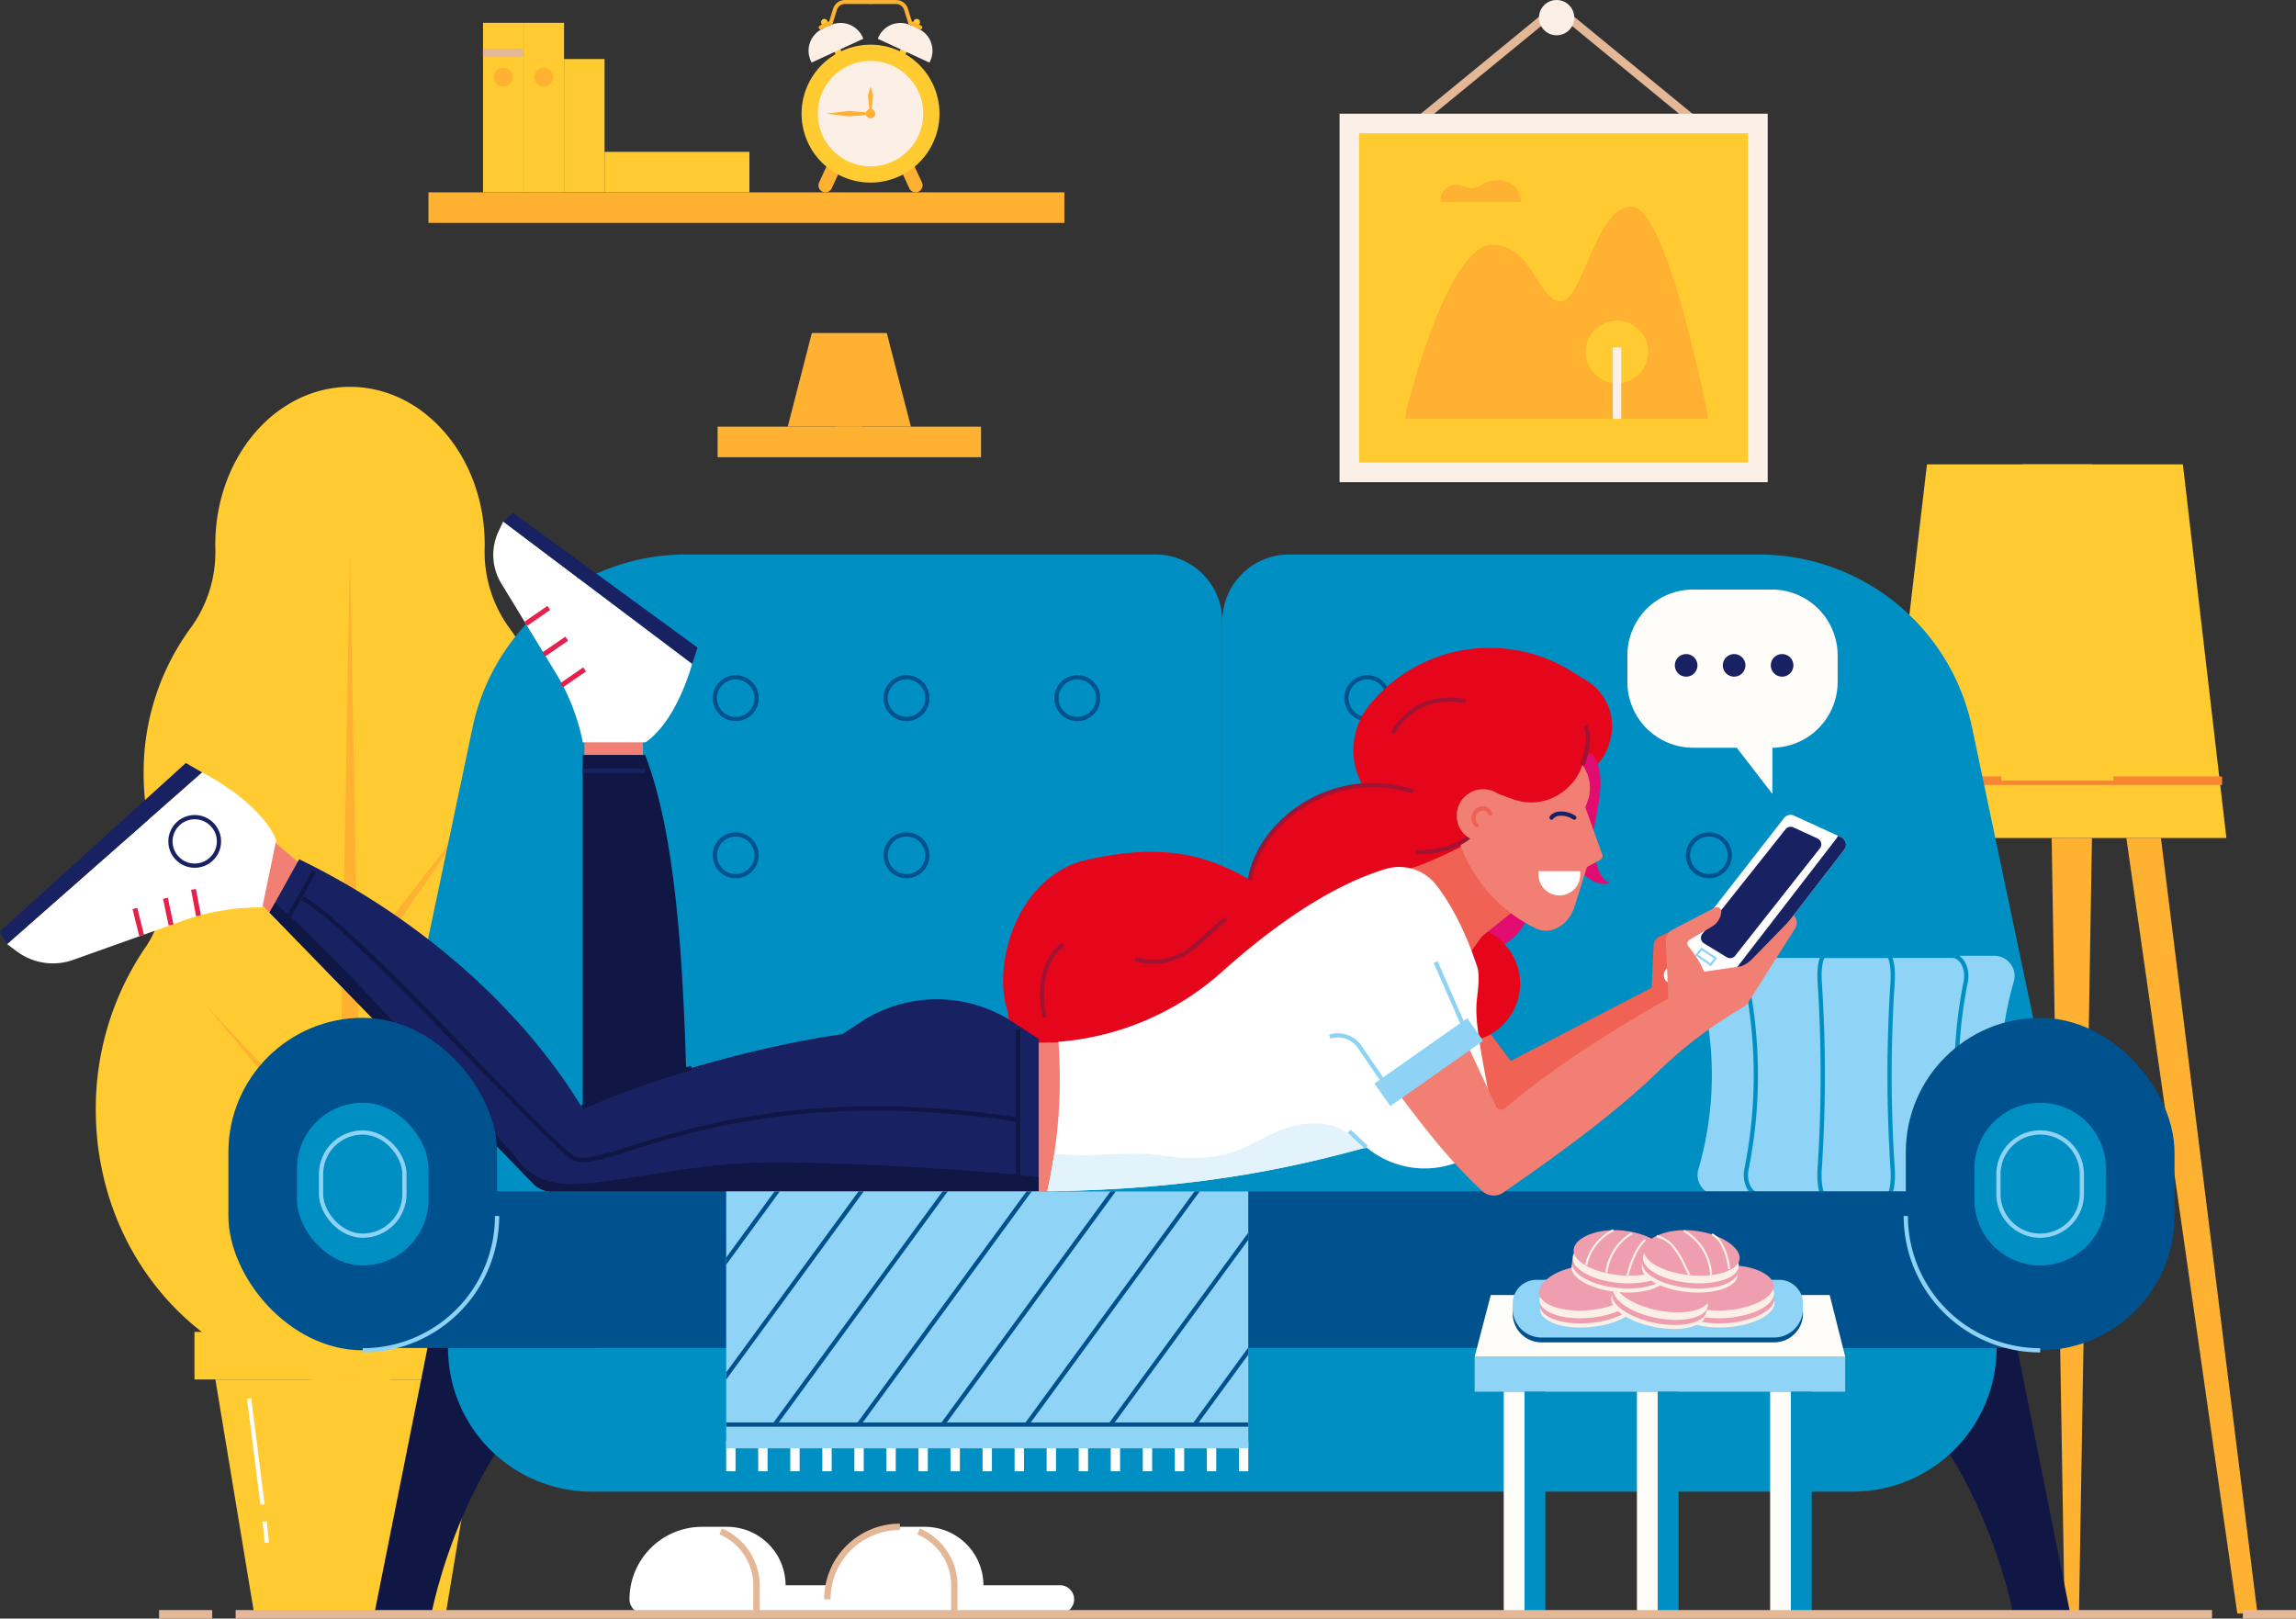 <svg xmlns="http://www.w3.org/2000/svg" xmlns:xlink="http://www.w3.org/1999/xlink" width="542.328" height="382.346" viewBox="0 0 542.328 382.346"><rect x="0" y="0" width="542.328" height="382.346" fill="#333333" stroke="none"/><defs><style>.a{fill:#182262;}.b{fill:#8fd4f6;}.c{fill:#ffcb30;}.aa,.ab,.ac,.ae,.ai,.ak,.d,.f,.h,.i,.k,.m,.o,.q,.u,.v,.w,.y{fill:none;stroke-miterlimit:10;}.d{stroke:#f78630;}.ak,.d,.k{stroke-width:2.007px;}.e{fill:#ffb131;}.f{stroke:#fff;}.aa,.ab,.ac,.f,.h,.o,.q,.w{stroke-width:1.003px;}.g{fill:#008fc3;}.h{stroke:#00528e;}.i{stroke:#1a1718;}.ai,.i,.y{stroke-width:0.502px;}.j{fill:#fbefe6;}.k,.m{stroke:#e4b797;}.l{fill:#fff;}.m{stroke-width:1.505px;}.n{fill:#111745;}.o{stroke:#008fc3;}.p{fill:#00528e;}.q,.y{stroke:#8ed3f5;}.r{fill:#f27f74;}.s{fill:#ef6254;}.t{fill:#e6061c;}.ac,.u,.w{stroke:#182262;}.ae,.u{stroke-width:1.026px;}.v{stroke:#e61f4c;stroke-width:1.163px;}.x{fill:#e20c71;}.z{fill:#e3f3fc;}.aa{stroke:#a11333;}.ab{stroke:#ef6253;}.ab,.ac{stroke-linecap:round;}.ad{clip-path:url(#a);}.ae{stroke:#111745;}.af{clip-path:url(#b);}.ag{fill:#fffdfa;}.ah{fill:#ee9eaf;}.ai,.ak{stroke:#fbefe6;}.aj{fill:#8ed3f5;}</style><clipPath id="a"><path class="a" d="M4608.207,7464.315l7-12.592c26.47,12.834,51.5,33.576,66.775,58.61,15.925-7.165,41.492-14.433,61.561-17.3l4.278-2.822a32.688,32.688,0,0,1,35.874-.082l6.178,4.035v36.022h-115.12a5.871,5.871,0,0,1-4.212-1.779Z" transform="translate(-4608.207 -7451.723)"/></clipPath><clipPath id="b"><rect class="b" width="123.323" height="60.703"/></clipPath></defs><g transform="translate(444.875 109.69)"><path class="c" d="M5070.425,7446.707h-81.012l10.281-88.266h60.451Z" transform="translate(-4989.414 -7358.441)"/><line class="d" x2="77.842" transform="translate(2.156 74.731)"/><path class="c" d="M5043.808,7433.168h-26.573l5.025-74.728h16.523Z" transform="translate(-4989.414 -7358.441)"/><path class="e" d="M5054.958,7446.707l22.8,183.173h-4.762l-26.2-183.173Z" transform="translate(-4989.414 -7358.441)"/><path class="e" d="M5033.91,7446.707h-4.762l3.062,183.173h3.4l3.062-183.173Z" transform="translate(-4989.414 -7358.441)"/></g><g transform="translate(22.623 91.385)"><path class="c" d="M4675.517,7472.517a24.073,24.073,0,0,1-2.834-21.567,59.167,59.167,0,0,0,3.27-19.508,57.547,57.547,0,0,0-11.036-34.264,30.369,30.369,0,0,1-5.9-18.794c.008-.337.011-.675.011-1.014,0-20.564-14.245-37.234-31.817-37.234s-31.818,16.67-31.818,37.234q0,.508.011,1.014a30.363,30.363,0,0,1-5.9,18.794,57.547,57.547,0,0,0-11.036,34.264,59.167,59.167,0,0,0,3.27,19.508,24.072,24.072,0,0,1-2.833,21.567,67.6,67.6,0,0,0-11.74,38.374c0,35.68,26.884,64.6,60.048,64.6s60.047-28.924,60.047-64.6A67.6,67.6,0,0,0,4675.517,7472.517Z" transform="translate(-4567.161 -7340.136)"/><g transform="translate(25.785 39.438)"><path class="e" d="M4627.208,7379.574l-3.532,194.517,3.532,2.809,3.532-2.809Z" transform="translate(-4592.946 -7379.574)"/><path class="e" d="M4627.208,7478.237l31.084-40.026-30.377,43.889Z" transform="translate(-4592.946 -7379.574)"/><path class="e" d="M4627.208,7522.478l-34.263-36.516,33.556,40.027Z" transform="translate(-4592.946 -7379.574)"/></g><g transform="translate(23.312 223.246)"><rect class="c" width="73.47" height="11.236"/><path class="c" d="M4649.815,7630.094H4604.6l-9.187-55.476H4659Z" transform="translate(-4590.473 -7563.382)"/><line class="f" x2="3.175" y2="25.084" transform="translate(12.903 15.697)"/><line class="f" x2="0.502" y2="5.017" transform="translate(16.58 44.794)"/></g></g><g transform="translate(88.384 130.984)"><path class="g" d="M5033.584,7531.087l-23.229-110.465a51.481,51.481,0,0,0-50.38-40.887H4849.041a15.787,15.787,0,0,0-15.787,15.787v135.565Z" transform="translate(-4632.923 -7379.735)"/><path class="g" d="M4632.923,7531.087l23.23-110.465a51.482,51.482,0,0,1,50.379-40.887h110.935a15.787,15.787,0,0,1,15.787,15.787v135.565Z" transform="translate(-4632.923 -7379.735)"/><g transform="translate(78.425 26.962)"><circle class="h" cx="4.931" cy="4.931" r="4.931" transform="translate(0 6.974) rotate(-45)"/><circle class="h" cx="4.931" cy="4.931" r="4.931" transform="matrix(0.973, -0.23, 0.23, 0.973, 41.385, 3.307)"/><circle class="h" cx="4.931" cy="4.931" r="4.931" transform="translate(1.042 40.429) rotate(-13.283)"/><circle class="h" cx="4.931" cy="4.931" r="4.931" transform="translate(40.343 44.096) rotate(-45)"/><circle class="h" cx="4.931" cy="4.931" r="4.931" transform="translate(82.003 2.896) rotate(-9.217)"/></g><g transform="translate(227.603 26.962)"><circle class="h" cx="4.931" cy="4.931" r="4.931" transform="translate(81.728 10.64) rotate(-76.718)"/><circle class="h" cx="4.931" cy="4.931" r="4.931" transform="translate(41.66 11.051) rotate(-80.783)"/><circle class="h" cx="4.931" cy="4.931" r="4.931" transform="translate(80.687 44.096) rotate(-45)"/><circle class="h" cx="4.931" cy="4.931" r="4.931" transform="translate(40.875 41.427) rotate(-22.5)"/><circle class="h" cx="4.931" cy="4.931" r="4.931" transform="translate(0 6.974) rotate(-45)"/></g></g><rect class="i" width="43.244" height="11.73" transform="translate(399.931 322.94)"/><g transform="translate(101.205)"><g transform="translate(84.826)"><path class="e" d="M4749.6,7274.568l-7.979,17.325-.616,1.337a1.645,1.645,0,0,1-2.989-1.376l.883-1.915,7.716-16.747Z" transform="translate(-4730.569 -7248.751)"/><path class="e" d="M4761.5,7294.036a1.643,1.643,0,0,1-2.179-.806l-.617-1.337-7.982-17.325,2.989-1.376,7.712,16.744.884,1.918A1.647,1.647,0,0,1,4761.5,7294.036Z" transform="translate(-4730.569 -7248.751)"/><g transform="translate(21.291 3.558)"><path class="c" d="M4761.4,7253.286h0a.765.765,0,0,1,.375,1.014l-4,8.675-1.388-.64,4-8.674A.765.765,0,0,1,4761.4,7253.286Z" transform="translate(-4751.861 -7252.309)"/><path class="j" d="M0,0H13.457a0,0,0,0,1,0,0V.459a5.7,5.7,0,0,1-5.7,5.7H5.7A5.7,5.7,0,0,1,0,.459V0A0,0,0,0,1,0,0Z" transform="translate(12.223 11.226) rotate(-155.266)"/></g><g transform="translate(3.096 3.557)"><path class="c" d="M4738.93,7253.286h0a.764.764,0,0,0-.374,1.014l4,8.675,1.388-.64-4-8.674A.764.764,0,0,0,4738.93,7253.286Z" transform="translate(-4733.665 -7252.309)"/><path class="j" d="M5.7,0H7.755a5.7,5.7,0,0,1,5.7,5.7v.459a0,0,0,0,1,0,0H0a0,0,0,0,1,0,0V5.7A5.7,5.7,0,0,1,5.7,0Z" transform="translate(0 5.631) rotate(-24.735)"/></g><circle class="c" cx="16.288" cy="16.288" r="16.288" transform="translate(0 14.736) rotate(-13.282)"/><circle class="j" cx="12.461" cy="12.461" r="12.461" transform="translate(4.603 17.581) rotate(-13.283)"/><g transform="translate(7.357)"><path class="e" d="M4738.4,7255.7a.471.471,0,0,1-.2-.9l2.2-1.016.942-3.032a2.923,2.923,0,0,1,2.774-2h6.042a.471.471,0,0,1,0,.942h-6.042a1.981,1.981,0,0,0-1.878,1.348l-1.063,3.422-2.586,1.191A.469.469,0,0,1,4738.4,7255.7Z" transform="translate(-4737.927 -7248.751)"/></g><g transform="translate(19.123)"><path class="e" d="M4761.928,7255.7a.473.473,0,0,1-.2-.044l-2.584-1.191-1.067-3.433a1.977,1.977,0,0,0-1.875-1.337h-6.042a.471.471,0,1,1,0-.942h6.042a2.921,2.921,0,0,1,2.771,1.989l.946,3.043,2.2,1.016a.472.472,0,0,1-.2.9Z" transform="translate(-4749.692 -7248.751)"/></g><g transform="translate(9.079 20.418)"><path class="e" d="M4750.163,7269.169l-.616,2.093.37,3.509h.492l.37-3.509Z" transform="translate(-4739.648 -7269.169)"/><path class="e" d="M4739.648,7275.6l5.349.642,4.845-.385v-.514l-4.845-.385Z" transform="translate(-4739.648 -7269.169)"/><circle class="e" cx="1.09" cy="1.09" r="1.09" transform="translate(9.425 5.337)"/></g></g><rect class="c" width="9.567" height="40.051" transform="translate(12.89 5.385)"/><line class="k" x1="9.567" transform="translate(12.89 12.486)"/><rect class="c" width="9.567" height="40.051" transform="translate(22.457 5.385)"/><line class="c" x1="9.567" transform="translate(22.457 12.486)"/><rect class="c" width="9.567" height="31.491" transform="translate(32.024 13.945)"/><line class="c" x1="9.567" transform="translate(32.024 32.805)"/><line class="c" x1="9.567" transform="translate(32.024 24.777)"/><rect class="c" width="9.567" height="34.222" transform="translate(75.813 35.869) rotate(90)"/><line class="c" x1="29.098" transform="translate(46.715 38.25)"/><line class="c" x1="15.786" transform="translate(56.516 39.998)"/><line class="c" x1="29.098" transform="translate(42.201 41.745)"/><line class="c" x1="29.098" transform="translate(44.207 43.492)"/><rect class="e" width="150.203" height="7.219" transform="translate(0 45.436)"/><rect class="e" width="62.22" height="7.219" transform="translate(68.299 100.789)"/><g transform="translate(84.86 78.708)"><path class="e" d="M4736.512,7327.459h17.5l5.686,22.08h-17.5Z" transform="translate(-4730.604 -7327.459)"/><path class="e" d="M4753.792,7327.459h-17.5l-5.686,22.08h17.5Z" transform="translate(-4730.604 -7327.459)"/><g transform="translate(3.236 2.508)"><path class="e" d="M4735.134,7346.028l3.877-15.056h10.25l-3.877,15.056Z" transform="translate(-4733.84 -7329.968)"/><path class="e" d="M4747.967,7331.975l-3.36,13.05h-8.178l3.36-13.05h8.178m2.589-2.007h-12.322l-4.394,17.063h12.322l4.394-17.063Z" transform="translate(-4733.84 -7329.968)"/></g></g><path class="e" d="M4670.8,7266.988a2.181,2.181,0,1,0,2.181-2.182A2.18,2.18,0,0,0,4670.8,7266.988Z" transform="translate(-4645.744 -7248.751)"/><path class="e" d="M4661.236,7266.988a2.182,2.182,0,1,0,2.181-2.182A2.181,2.181,0,0,0,4661.236,7266.988Z" transform="translate(-4645.744 -7248.751)"/></g><g transform="translate(148.69 360.676)"><path class="l" d="M0,0H30.936A3.324,3.324,0,0,1,34.26,3.324v0a3.324,3.324,0,0,1-3.324,3.324H0a0,0,0,0,1,0,0V0A0,0,0,0,1,0,0Z" transform="translate(24.033 13.806)"/><path class="l" d="M4716.264,7609.427h-5.905a17.13,17.13,0,0,0-17.13,17.13h0a3.323,3.323,0,0,0,3.323,3.323H4730.1v-6.623A13.831,13.831,0,0,0,4716.264,7609.427Z" transform="translate(-4693.229 -7609.427)"/><path class="m" d="M4723.22,7629.88v-6.623a13.835,13.835,0,0,0-8.447-12.744" transform="translate(-4693.229 -7609.427)"/><g transform="translate(46.734)"><path class="l" d="M0,0H30.936A3.324,3.324,0,0,1,34.26,3.324v0a3.324,3.324,0,0,1-3.324,3.324H0a0,0,0,0,1,0,0V0A0,0,0,0,1,0,0Z" transform="translate(24.033 13.806)"/><path class="l" d="M4763,7609.427h-5.905a17.13,17.13,0,0,0-17.13,17.13h0a3.324,3.324,0,0,0,3.324,3.323h33.542v-6.623A13.831,13.831,0,0,0,4763,7609.427Z" transform="translate(-4739.963 -7609.427)"/><path class="m" d="M4757.093,7609.427a17.13,17.13,0,0,0-17.13,17.13" transform="translate(-4739.963 -7609.427)"/><path class="m" d="M4769.955,7629.88v-6.623a13.833,13.833,0,0,0-8.448-12.744" transform="translate(-4739.963 -7609.427)"/></g></g><path class="n" d="M5020.842,7566.4l12.9,64.513h-13.485s-7.679-44.173-39.865-64.513Z" transform="translate(-4544.539 -7248.751)"/><path class="n" d="M4645.665,7566.4l-12.894,64.513h13.485s7.679-44.173,39.865-64.513Z" transform="translate(-4544.539 -7248.751)"/><path class="b" d="M5020.206,7480.628a4.766,4.766,0,0,0-4.577-6.089H4950.32a4.766,4.766,0,0,0-4.577,6.089,79.3,79.3,0,0,1-.054,44.4,4.763,4.763,0,0,0,4.588,6.055h65.4a4.762,4.762,0,0,0,4.587-6.055A79.308,79.308,0,0,1,5020.206,7480.628Z" transform="translate(-4544.539 -7248.751)"/><path class="o" d="M5008.857,7480.628c.609-3.049-.976-6.089-3.182-6.089h-45.4c-2.206,0-3.791,3.04-3.182,6.089a112.915,112.915,0,0,1-.037,44.4c-.6,3.038.994,6.055,3.189,6.055h45.461c2.195,0,3.788-3.017,3.189-6.055A112.915,112.915,0,0,1,5008.857,7480.628Z" transform="translate(-4544.539 -7248.751)"/><path class="o" d="M4991.591,7480.628c.2-3.049-.325-6.089-1.059-6.089h-15.115c-.734,0-1.262,3.04-1.059,6.089a336.278,336.278,0,0,1-.012,44.4c-.2,3.038.33,6.055,1.061,6.055h15.135c.73,0,1.261-3.017,1.061-6.055A336.2,336.2,0,0,1,4991.591,7480.628Z" transform="translate(-4544.539 -7248.751)"/><path class="p" d="M0,0H423.132a0,0,0,0,1,0,0V22.479A14.532,14.532,0,0,1,408.6,37.011H14.532A14.532,14.532,0,0,1,0,22.479V0A0,0,0,0,1,0,0Z" transform="translate(77.149 281.417)"/><path class="g" d="M0,0H365.781a0,0,0,0,1,0,0V0a33.935,33.935,0,0,1-33.935,33.935H33.935A33.935,33.935,0,0,1,0,0V0A0,0,0,0,1,0,0Z" transform="translate(105.825 318.428)"/><g transform="translate(450.162 240.438)"><rect class="p" width="63.468" height="78.538" rx="31.734"/><path class="q" d="M4994.7,7535.993a31.734,31.734,0,0,0,31.734,31.734" transform="translate(-4994.7 -7489.188)"/><path class="g" d="M5026.434,7509.247h0a15.523,15.523,0,0,0-15.524,15.524v7.373a15.523,15.523,0,0,0,15.524,15.524h0a15.525,15.525,0,0,0,15.525-15.524v-7.373A15.524,15.524,0,0,0,5026.434,7509.247Z" transform="translate(-4994.7 -7489.188)"/><path class="q" d="M5026.434,7516.267h0a9.851,9.851,0,0,0-9.851,9.851v4.679a9.851,9.851,0,0,0,9.851,9.851h0a9.851,9.851,0,0,0,9.851-9.851v-4.679A9.851,9.851,0,0,0,5026.434,7516.267Z" transform="translate(-4994.7 -7489.188)"/></g><g transform="translate(0 121.163)"><rect class="r" width="13.836" height="15.641" transform="translate(138.045 47.72)"/><path class="r" d="M4609.191,7447.512l8.422,7.139-7.419,11.708-6.818-7.016Z" transform="translate(-4544.539 -7369.914)"/><path class="s" d="M4886.161,7479.071l15.224,20.3,33.287-17.292.451-10a2.408,2.408,0,0,1,1.361-2.061l13.541-6.515-1.935,5.935-5.677,19.611-44.9,30.448-17.8-22.761Z" transform="translate(-4544.539 -7369.914)"/><path class="t" d="M4782.64,7487.9c-3.949-11.055,2.1-32.377,18.689-36.062s27.112-1.843,38.431,4.738c2.105-13.174,18.851-27,38.643-20.868s24.531,28.765,24.531,28.765l-85.285,43.169-34.22-11.319Z" transform="translate(-4544.539 -7369.914)"/><path class="n" d="M4682.183,7512.533V7427.08h14.727c9.07,23.454,9.619,64.164,10.306,102.628l-18.967-8.023A9.937,9.937,0,0,1,4682.183,7512.533Z" transform="translate(-4544.539 -7369.914)"/><line class="u" x2="14.728" transform="translate(137.644 60.955)"/><g transform="translate(116.521)"><path class="l" d="M4682.2,7424.111h0a49.732,49.732,0,0,0-6.313-16.266l-12.94-21.271a12.983,12.983,0,0,1-.673-12.239l1.118-2.4,44.636,33.622s-3.478,13.333-11.014,18.55Z" transform="translate(-4661.06 -7369.914)"/><line class="v" y1="3.729" x2="5.417" transform="translate(7.685 22.454)"/><line class="v" y1="3.729" x2="5.417" transform="translate(11.921 29.71)"/><line class="v" y1="3.729" x2="5.417" transform="translate(16.158 36.966)"/><path class="a" d="M4663.4,7371.939l2.363-2.025,43.548,31.821-1.275,3.826Z" transform="translate(-4661.06 -7369.914)"/></g><g transform="translate(0 59.074)"><path class="l" d="M4606.5,7463.111h0a54.624,54.624,0,0,0-18.9,3.183l-25.756,9.2a14.262,14.262,0,0,1-13.316-1.992l-2.33-1.734,46.077-40.562s13.572,6.7,17.513,15.966Z" transform="translate(-4544.539 -7428.987)"/><line class="v" x1="1.582" y1="6.373" transform="translate(31.867 34.366)"/><line class="v" x1="1.313" y1="6.296" transform="translate(39.086 31.96)"/><line class="v" x1="1.182" y1="6.242" transform="translate(45.703 29.854)"/><path class="a" d="M4546.193,7471.77l-1.655-2.992,43.9-39.791,3.833,2.221Z" transform="translate(-4544.539 -7428.987)"/><circle class="w" cx="5.731" cy="5.731" r="5.731" transform="matrix(0.493, -0.87, 0.87, 0.493, 38.182, 20.684)"/></g><circle class="x" cx="11.693" cy="11.693" r="11.693" transform="translate(334.446 97.936) rotate(-67.5)"/><circle class="t" cx="13.731" cy="13.731" r="13.731" transform="translate(331.6 97.476)"/><path class="s" d="M4872.844,7454.4c3.588,1.026,12.388-3.412,21.019-7.671l9.049,16.543-8.361,6.7-6.617,9.247Z" transform="translate(-4544.539 -7369.914)"/><path class="r" d="M4957.113,7486.124l11.463-18.091a2.383,2.383,0,0,0-.466-3.088l-2.306-1.97-14.135,19.949Z" transform="translate(-4544.539 -7369.914)"/><path class="l" d="M4937.944,7477.94l28-35.954a1.935,1.935,0,0,1,2.335-.57l11.143,5.111a1.936,1.936,0,0,1,.726,2.943l-28.7,37.194a1.937,1.937,0,0,1-2.54.471l-10.441-6.351A1.937,1.937,0,0,1,4937.944,7477.94Z" transform="translate(-4544.539 -7369.914)"/><path class="y" d="M4946.455,7472.921l3.312,2.175-1.161,1.566-3.314-2.332Z" transform="translate(-4544.539 -7369.914)"/><path class="a" d="M4946.643,7469.364l19.667-24.734a1.518,1.518,0,0,1,1.821-.435l5.722,2.624a1.519,1.519,0,0,1,.559,2.32l-20.015,25.379a1.516,1.516,0,0,1-1.98.357l-5.374-3.269A1.519,1.519,0,0,1,4946.643,7469.364Z" transform="translate(-4544.539 -7369.914)"/><path class="a" d="M4979.421,7446.527l-.777-.357a1.965,1.965,0,0,1-.318.639l-29.734,38.533a2,2,0,0,1-1.382.762l1.7,1.031a1.937,1.937,0,0,0,2.54-.471l28.7-37.194A1.936,1.936,0,0,0,4979.421,7446.527Z" transform="translate(-4544.539 -7369.914)"/><path class="t" d="M4924.584,7424.61l.247-.865a12.609,12.609,0,0,0-5.476-14.175l-3.667-2.275a36.586,36.586,0,0,0-47.716,8.058h0a16.846,16.846,0,0,0,2.482,23.691l9.654,7.824,38.159-15.259A10.705,10.705,0,0,0,4924.584,7424.61Z" transform="translate(-4544.539 -7369.914)"/><g transform="translate(244.726 83.63)"><path class="r" d="M4789.264,7495.067h0v35.139c1.8,0,3.554-.015,5.281-.037l1.81-35.317C4794.6,7494.992,4791.032,7495.067,4789.264,7495.067Z" transform="translate(-4789.264 -7453.544)"/><path class="l" d="M4883.862,7457.906a11.091,11.091,0,0,0-11.966-3.9c-14.026,4.2-28.205,14.882-38.695,24.3a65.655,65.655,0,0,1-38.656,16.546,119.5,119.5,0,0,1-2.64,35.317c33.677-.444,56.344-5.115,75.383-10.385a21.511,21.511,0,0,0,25.945,1.2h0a8.781,8.781,0,0,0,3.788-7.913c-.473-6.146-4.007-19.732-3.749-26.655.094-2.5,1-6.818.205-9.24C4891.158,7470.147,4888.035,7463.345,4883.862,7457.906Z" transform="translate(-4789.264 -7453.544)"/><path class="z" d="M4867.288,7519.784c.25.208.5.408.76.6-6.39-5.273-8.737-6.361-13.413-6.276-8.386.152-13.54,5.552-20.61,7.274-8.237,2.007-14.866.154-18.294-.028-7.573-.4-12.77.78-22.162.012-.372,2.184-1.175,6.671-1.664,8.8C4825.582,7529.725,4848.249,7525.054,4867.288,7519.784Z" transform="translate(-4789.264 -7453.544)"/><line class="q" x1="4.041" y1="3.793" transform="translate(73.983 62.447)"/></g><path class="x" d="M4920.755,7426.956c4.1,5.575.01,15.764,0,19.912s1.511,10.1,4.125,10.352c-5.491,2.6-12.643-10.076-12.643-10.076l.88-21.948Z" transform="translate(-4544.539 -7369.914)"/><path class="r" d="M4919.632,7437.754q-.288.849-.647,1.673l4.069,11.32a1.019,1.019,0,0,1-.512,1.121l-3.153,1.689-2.992,9.525c-1.311,4-5.36,6.793-9.148,4.953h0a35.345,35.345,0,0,1-18.062-20.532l-2.478-7.371c6-11.174,14.636-14.7,24.411-14.445A9.207,9.207,0,0,1,4919.632,7437.754Z" transform="translate(-4544.539 -7369.914)"/><path class="l" d="M4912.873,7460.277h0a4.921,4.921,0,0,1-4.922-4.921v-.805h9.843v.805A4.921,4.921,0,0,1,4912.873,7460.277Z" transform="translate(-4544.539 -7369.914)"/><path class="t" d="M4879.081,7450.073c14.964,0,18.191-9.326,18.191-19.889s-26.818,8.86-26.818,8.86l1,8.1Z" transform="translate(-4544.539 -7369.914)"/><path class="aa" d="M4879.081,7450.073c14.964,0,18.191-9.326,18.191-19.889" transform="translate(-4544.539 -7369.914)"/><path class="r" d="M4947.566,7480.325c-.311-2.225-1.667-4.9-4.254-8.1a.975.975,0,0,1,.262-1.45l5.394-3.183a4.395,4.395,0,0,0,2.144-3.4,1.058,1.058,0,0,0-1.494-1.056l-9.911,5.18a2.929,2.929,0,0,0-1.712,2.611l.63,13.678c-14.134,7.924-28.506,17.326-38.614,25.96a1.341,1.341,0,0,1-2.087-.458l-14.353-30.769-17.658,15.9c9.065,11.525,17.38,24.342,28.723,34.869a4.036,4.036,0,0,0,5.3.134c13.84-9.537,26.645-19.027,36.289-28.376a103.13,103.13,0,0,1,17.492-13.637l3.394-2.1Z" transform="translate(-4544.539 -7369.914)"/><path class="r" d="M4946.313,7478.393l9.586-1.4a8.742,8.742,0,0,0,2.206-1.4l10.413-10.674-13.55,21.608-9.261.9Z" transform="translate(-4544.539 -7369.914)"/><path class="t" d="M4880.29,7439.393c7.433-6.651,12.128-5.477,21.322-1.956q.345.132.687.245c8.264,2.716,16.722-3.715,16.722-12.414v-5.045H4880.29Z" transform="translate(-4544.539 -7369.914)"/><path class="aa" d="M4918.327,7429.48c1.265-3.477,1.884-6.71.694-9.257" transform="translate(-4544.539 -7369.914)"/><circle class="r" cx="6.244" cy="6.244" r="6.244" transform="translate(344.084 65.264)"/><path class="ab" d="M4893.323,7443.69a2.3,2.3,0,0,1,1.138-3.935,1.727,1.727,0,0,1,2.042,1.183" transform="translate(-4544.539 -7369.914)"/><path class="ac" d="M4911.018,7441.9c.935-1.4,3.742-1.17,5.379,0" transform="translate(-4544.539 -7369.914)"/><g transform="translate(63.668 81.81)"><path class="a" d="M4608.207,7464.315l7-12.592c26.47,12.834,51.5,33.576,66.775,58.61,15.925-7.165,41.492-14.433,61.561-17.3l4.278-2.822a32.688,32.688,0,0,1,35.874-.082l6.178,4.035v36.022h-115.12a5.871,5.871,0,0,1-4.212-1.779Z" transform="translate(-4608.207 -7451.723)"/><g class="ad"><path class="n" d="M4608.207,7460.947c17.265,14.275,58.212,61.19,58.212,61.19s3.188,6.32,13.044,6.32,26.541-4.563,43.79-5.065,57.8,2.007,66.62,3.512.8,28.293.8,28.293l-110.749-20.768-107.489-34.616Z" transform="translate(-4608.207 -7451.723)"/></g><line class="ae" y1="12.592" x2="7.001" transform="translate(3.5 2.928)"/><path class="ae" d="M4615.882,7460.947c10.956,5.214,58.106,57.974,64.128,61.361,7.105,4,36.975-19.4,105.027-9.052" transform="translate(-4608.207 -7451.723)"/><line class="ae" y1="38.324" transform="translate(176.795 40.137)"/><path class="ae" d="M4681.982,7510.333a211,211,0,0,1,25.923-9.31" transform="translate(-4608.207 -7451.723)"/></g><path class="aa" d="M4839.76,7456.58c2.105-13.174,18.851-27,38.643-20.868" transform="translate(-4544.539 -7369.914)"/><path class="aa" d="M4873.528,7421.966h0a14.8,14.8,0,0,1,14.523-7.879l2.722.259" transform="translate(-4544.539 -7369.914)"/><path class="aa" d="M4791.313,7489.142c-1.6-7.018-.2-14.237,4.412-17.245" transform="translate(-4544.539 -7369.914)"/><path class="aa" d="M4812.623,7475.306h0a14.881,14.881,0,0,0,14.187-3.122l7.215-6.414" transform="translate(-4544.539 -7369.914)"/></g><g transform="translate(53.947 240.438)"><rect class="p" width="63.468" height="78.538" rx="31.734"/><path class="q" d="M4630.219,7567.727a31.734,31.734,0,0,0,31.734-31.734" transform="translate(-4598.485 -7489.188)"/><rect class="g" width="31.049" height="38.422" rx="15.524" transform="translate(16.209 20.058)"/><rect class="q" width="19.702" height="24.381" rx="9.851" transform="translate(21.883 27.079)"/></g><g transform="translate(171.528 340.332)"><rect class="l" width="2.211" height="7.219"/><rect class="l" width="2.211" height="7.219" transform="translate(7.569)"/><rect class="l" width="2.211" height="7.219" transform="translate(15.139)"/><rect class="l" width="2.211" height="7.219" transform="translate(22.708)"/><rect class="l" width="2.211" height="7.219" transform="translate(30.278)"/><rect class="l" width="2.211" height="7.219" transform="translate(37.848)"/><rect class="l" width="2.211" height="7.219" transform="translate(45.417)"/><rect class="l" width="2.211" height="7.219" transform="translate(52.987)"/><rect class="l" width="2.211" height="7.219" transform="translate(60.556)"/><rect class="l" width="2.211" height="7.219" transform="translate(68.125)"/><rect class="l" width="2.211" height="7.219" transform="translate(75.695)"/><rect class="l" width="2.211" height="7.219" transform="translate(83.265)"/><rect class="l" width="2.211" height="7.219" transform="translate(90.834)"/><rect class="l" width="2.211" height="7.219" transform="translate(98.404)"/><rect class="l" width="2.211" height="7.219" transform="translate(105.973)"/><rect class="l" width="2.211" height="7.219" transform="translate(113.542)"/><rect class="l" width="2.211" height="7.219" transform="translate(121.112)"/></g><g transform="translate(171.528 281.433)"><rect class="b" width="123.323" height="60.703"/><g class="af"><g transform="translate(-28.301 -0.971)"><line class="h" y1="56.153" x2="41.055"/><line class="h" y1="56.153" x2="41.055" transform="translate(19.839)"/><line class="h" y1="56.153" x2="41.055" transform="translate(39.677)"/><line class="h" y1="56.153" x2="41.055" transform="translate(59.516)"/><line class="h" y1="56.153" x2="41.055" transform="translate(79.354)"/><line class="h" y1="56.153" x2="41.055" transform="translate(99.193)"/><line class="h" y1="56.153" x2="41.055" transform="translate(119.032)"/><line class="h" y1="56.153" x2="41.055" transform="translate(138.87)"/></g></g></g><line class="h" x1="123.323" transform="translate(171.528 336.522)"/><g transform="translate(348.324 290.591)"><g transform="translate(0 11.735)"><rect class="b" width="87.525" height="8.279" transform="translate(0 18.154)"/><path class="ag" d="M4976.722,7554.671h-80.054l-3.806,14.56h87.525Z" transform="translate(-4892.862 -7551.077)"/><g transform="translate(6.869 26.433)"><rect class="ag" width="4.913" height="52.585"/><rect class="g" width="4.913" height="52.585" transform="translate(4.913)"/></g><g transform="translate(38.331 26.433)"><rect class="ag" width="4.913" height="52.585"/><rect class="g" width="4.913" height="52.585" transform="translate(4.913)"/></g><g transform="translate(69.793 26.433)"><rect class="ag" width="4.913" height="52.585"/><rect class="g" width="4.913" height="52.585" transform="translate(4.913)"/></g><path class="p" d="M4963.6,7552.229h-54.942a6.813,6.813,0,0,0-6.813,6.813h0a6.813,6.813,0,0,0,6.813,6.813H4963.6a6.813,6.813,0,0,0,6.813-6.813h0A6.813,6.813,0,0,0,4963.6,7552.229Z" transform="translate(-4892.862 -7551.077)"/><path class="b" d="M5.626,0H62.943a5.626,5.626,0,0,1,5.626,5.626V6.813a6.813,6.813,0,0,1-6.813,6.813H6.813A6.813,6.813,0,0,1,0,6.813V5.626A5.626,5.626,0,0,1,5.626,0Z" transform="translate(8.979)"/></g><g transform="translate(14.91)"><g transform="translate(0 8.316)"><ellipse class="j" cx="11.357" cy="4.986" rx="11.357" ry="4.986" transform="translate(0.125 5.622) rotate(-4.841)"/><path class="ah" d="M4930.9,7555.43c.155,2.751-4.788,5.378-11.041,5.868s-11.446-1.342-11.6-4.092,4.788-5.377,11.041-5.868S4930.744,7552.68,4930.9,7555.43Z" transform="translate(-4907.772 -7547.658)"/><ellipse class="j" cx="11.357" cy="4.986" rx="11.357" ry="4.986" transform="translate(0 3.436) rotate(-4.84)"/><path class="ah" d="M4930.725,7552.384c.157,2.75-4.784,5.381-11.036,5.877s-11.448-1.331-11.6-4.081,4.482-5.961,10.734-6.457S4930.569,7549.634,4930.725,7552.384Z" transform="translate(-4907.772 -7547.658)"/></g><g transform="translate(32.873 8.316)"><ellipse class="j" cx="11.357" cy="4.986" rx="11.357" ry="4.986" transform="translate(0 5.622) rotate(-4.841)"/><path class="ah" d="M4963.647,7555.43c.155,2.751-4.788,5.378-11.04,5.868s-11.447-1.342-11.6-4.092,4.789-5.377,11.041-5.868S4963.493,7552.68,4963.647,7555.43Z" transform="translate(-4940.645 -7547.658)"/><path class="j" d="M4963.578,7554.206c.156,2.75-4.785,5.381-11.037,5.877s-11.447-1.331-11.6-4.081,4.785-5.382,11.037-5.878S4963.421,7551.456,4963.578,7554.206Z" transform="translate(-4940.645 -7547.658)"/><path class="ah" d="M4963.474,7552.384c.156,2.75-4.785,5.381-11.037,5.877s-11.447-1.331-11.6-4.081,4.482-5.961,10.734-6.457S4963.317,7549.634,4963.474,7552.384Z" transform="translate(-4940.645 -7547.658)"/></g><g transform="translate(16.63 8.174)"><path class="j" d="M4947.427,7559.562c-.6,2.688-6.073,3.87-12.223,2.639s-10.648-4.407-10.047-7.1,6.072-3.869,12.222-2.639S4948.027,7556.874,4947.427,7559.562Z" transform="translate(-4924.402 -7547.516)"/><ellipse class="ah" cx="4.986" cy="11.356" rx="4.986" ry="11.356" transform="matrix(0.192, -0.981, 0.981, 0.192, 0, 11.582)"/><ellipse class="j" cx="4.986" cy="11.357" rx="4.986" ry="11.357" transform="translate(0.268 10.406) rotate(-78.988)"/><path class="ah" d="M4948.3,7555.644c-.6,2.689-6.073,3.87-12.222,2.64s-10.649-4.408-10.048-7.1,5.94-4.511,12.09-3.28S4948.9,7552.956,4948.3,7555.644Z" transform="translate(-4924.402 -7547.516)"/></g><g transform="translate(7.754)"><path class="j" d="M4938.337,7550.164c-.342,2.733-5.677,4.43-11.916,3.791s-11.02-3.373-10.678-6.107,5.676-4.43,11.916-3.791S4938.678,7547.43,4938.337,7550.164Z" transform="translate(-4915.526 -7539.342)"/><path class="ah" d="M4938.456,7549.208c-.344,2.733-5.679,4.426-11.918,3.781s-11.017-3.384-10.673-6.117,5.679-4.425,11.918-3.78S4938.8,7546.475,4938.456,7549.208Z" transform="translate(-4915.526 -7539.342)"/><ellipse class="j" cx="4.986" cy="11.357" rx="4.986" ry="11.357" transform="translate(0 11.357) rotate(-84.454)"/><path class="ah" d="M4938.835,7546.18c-.342,2.733-5.677,4.431-11.916,3.792s-11.02-3.374-10.678-6.107,5.484-5.056,11.723-4.416S4939.176,7543.447,4938.835,7546.18Z" transform="translate(-4915.526 -7539.342)"/></g><g transform="translate(24.103)"><ellipse class="j" cx="4.986" cy="11.357" rx="4.986" ry="11.357" transform="translate(0 13.529) rotate(-84.454)"/><ellipse class="ah" cx="4.986" cy="11.356" rx="4.986" ry="11.356" transform="translate(0.117 12.552) rotate(-84.398)"/><ellipse class="j" cx="4.986" cy="11.357" rx="4.986" ry="11.357" transform="translate(0.271 11.356) rotate(-84.454)"/><path class="ah" d="M4955.454,7546.18c-.341,2.733-5.676,4.431-11.915,3.792s-11.02-3.374-10.678-6.107,5.483-5.056,11.722-4.416S4955.8,7543.447,4955.454,7546.18Z" transform="translate(-4931.875 -7539.342)"/></g></g></g><path class="ai" d="M4919.182,7547.612a12.121,12.121,0,0,1,6.441-8.252" transform="translate(-4544.539 -7248.751)"/><path class="ai" d="M4923.985,7549.375a12.607,12.607,0,0,1,6.006-9.288" transform="translate(-4544.539 -7248.751)"/><path class="ai" d="M4928.938,7550.015c.91-3.043,1.91-6.237,4.229-8.409" transform="translate(-4544.539 -7248.751)"/><path class="ai" d="M4935.852,7540.767a7.439,7.439,0,0,1,4.11,2.706,22.166,22.166,0,0,1,2.551,4.307l1.026,2.076" transform="translate(-4544.539 -7248.751)"/><path class="ai" d="M4942.292,7539.5a12.769,12.769,0,0,1,6.429,10.485" transform="translate(-4544.539 -7248.751)"/><path class="ai" d="M4948.891,7540.315a5.383,5.383,0,0,1,2.421,2.585,14.746,14.746,0,0,1,1.655,5.683" transform="translate(-4544.539 -7248.751)"/><path class="l" d="M4871.628,7504.712l18.792-13.209-6.768-15.482-24.206,19.066Z" transform="translate(-4544.539 -7248.751)"/><g transform="translate(324.642 240.531)"><rect class="aj" width="26.815" height="6.522" transform="matrix(0.818, -0.575, 0.575, 0.818, 0, 15.42)"/></g><path class="q" d="M4871.628,7504.712l-5.907-8.643a6.268,6.268,0,0,0-7.077-2.436h0" transform="translate(-4544.539 -7248.751)"/><line class="q" x1="6.768" y1="15.482" transform="translate(339.114 227.27)"/><g transform="translate(384.399 139.267)"><path class="ag" d="M4963.047,7388.018h-18.558a15.548,15.548,0,0,0-15.551,15.551v6.262a15.553,15.553,0,0,0,15.551,15.557h10.271l8.422,10.9v-10.9h.984v-.048a15.552,15.552,0,0,0,14.432-15.509v-6.262A15.553,15.553,0,0,0,4963.047,7388.018Z" transform="translate(-4928.938 -7388.018)"/><path class="a" d="M4940.149,7405.927a2.667,2.667,0,1,0,2.666-2.666A2.666,2.666,0,0,0,4940.149,7405.927Z" transform="translate(-4928.938 -7388.018)"/><path class="a" d="M4951.481,7405.927a2.667,2.667,0,1,0,2.667-2.666A2.667,2.667,0,0,0,4951.481,7405.927Z" transform="translate(-4928.938 -7388.018)"/><path class="a" d="M4962.814,7405.927a2.667,2.667,0,1,0,2.667-2.666A2.667,2.667,0,0,0,4962.814,7405.927Z" transform="translate(-4928.938 -7388.018)"/></g><g transform="translate(37.574 381.343)"><line class="k" x2="466.837" transform="translate(18.086)"/><line class="k" x1="12.554"/><line class="k" x1="12.554" transform="translate(492.2)"/></g><g transform="translate(316.411)"><path class="k" d="M4880.591,7276.541l31.629-25.937,31.629,25.938" transform="translate(-4860.949 -7248.751)"/><circle class="j" cx="4.168" cy="4.168" r="4.168" transform="translate(47.103)"/><rect class="j" width="101.128" height="87.046" transform="translate(0 26.86)"/><rect class="c" width="77.784" height="91.866" transform="translate(96.497 31.491) rotate(90)"/><g transform="translate(15.409 42.574)"><path class="e" d="M4876.358,7347.707c1.435-7.735,11-41.135,20.561-41.135s11,13.36,16.257,13.36,8.129-22.371,16.736-22.371,18.17,50.146,18.17,50.146Z" transform="translate(-4876.358 -7291.325)"/><g transform="translate(39.682 30.12)"><circle class="c" cx="7.383" cy="7.383" r="7.383" transform="translate(0 10.441) rotate(-45)"/><line class="ak" y1="16.876" transform="translate(10.441 9.387)"/></g><path class="e" d="M4884.876,7296.467a3.021,3.021,0,0,1,1.027-3.026,3.831,3.831,0,0,1,3.492-.987,12.537,12.537,0,0,0,2.806.807,6.378,6.378,0,0,0,2.7-1.062,7,7,0,0,1,5.794-.431,4.849,4.849,0,0,1,3.048,4.7Z" transform="translate(-4876.358 -7291.325)"/></g></g></svg>